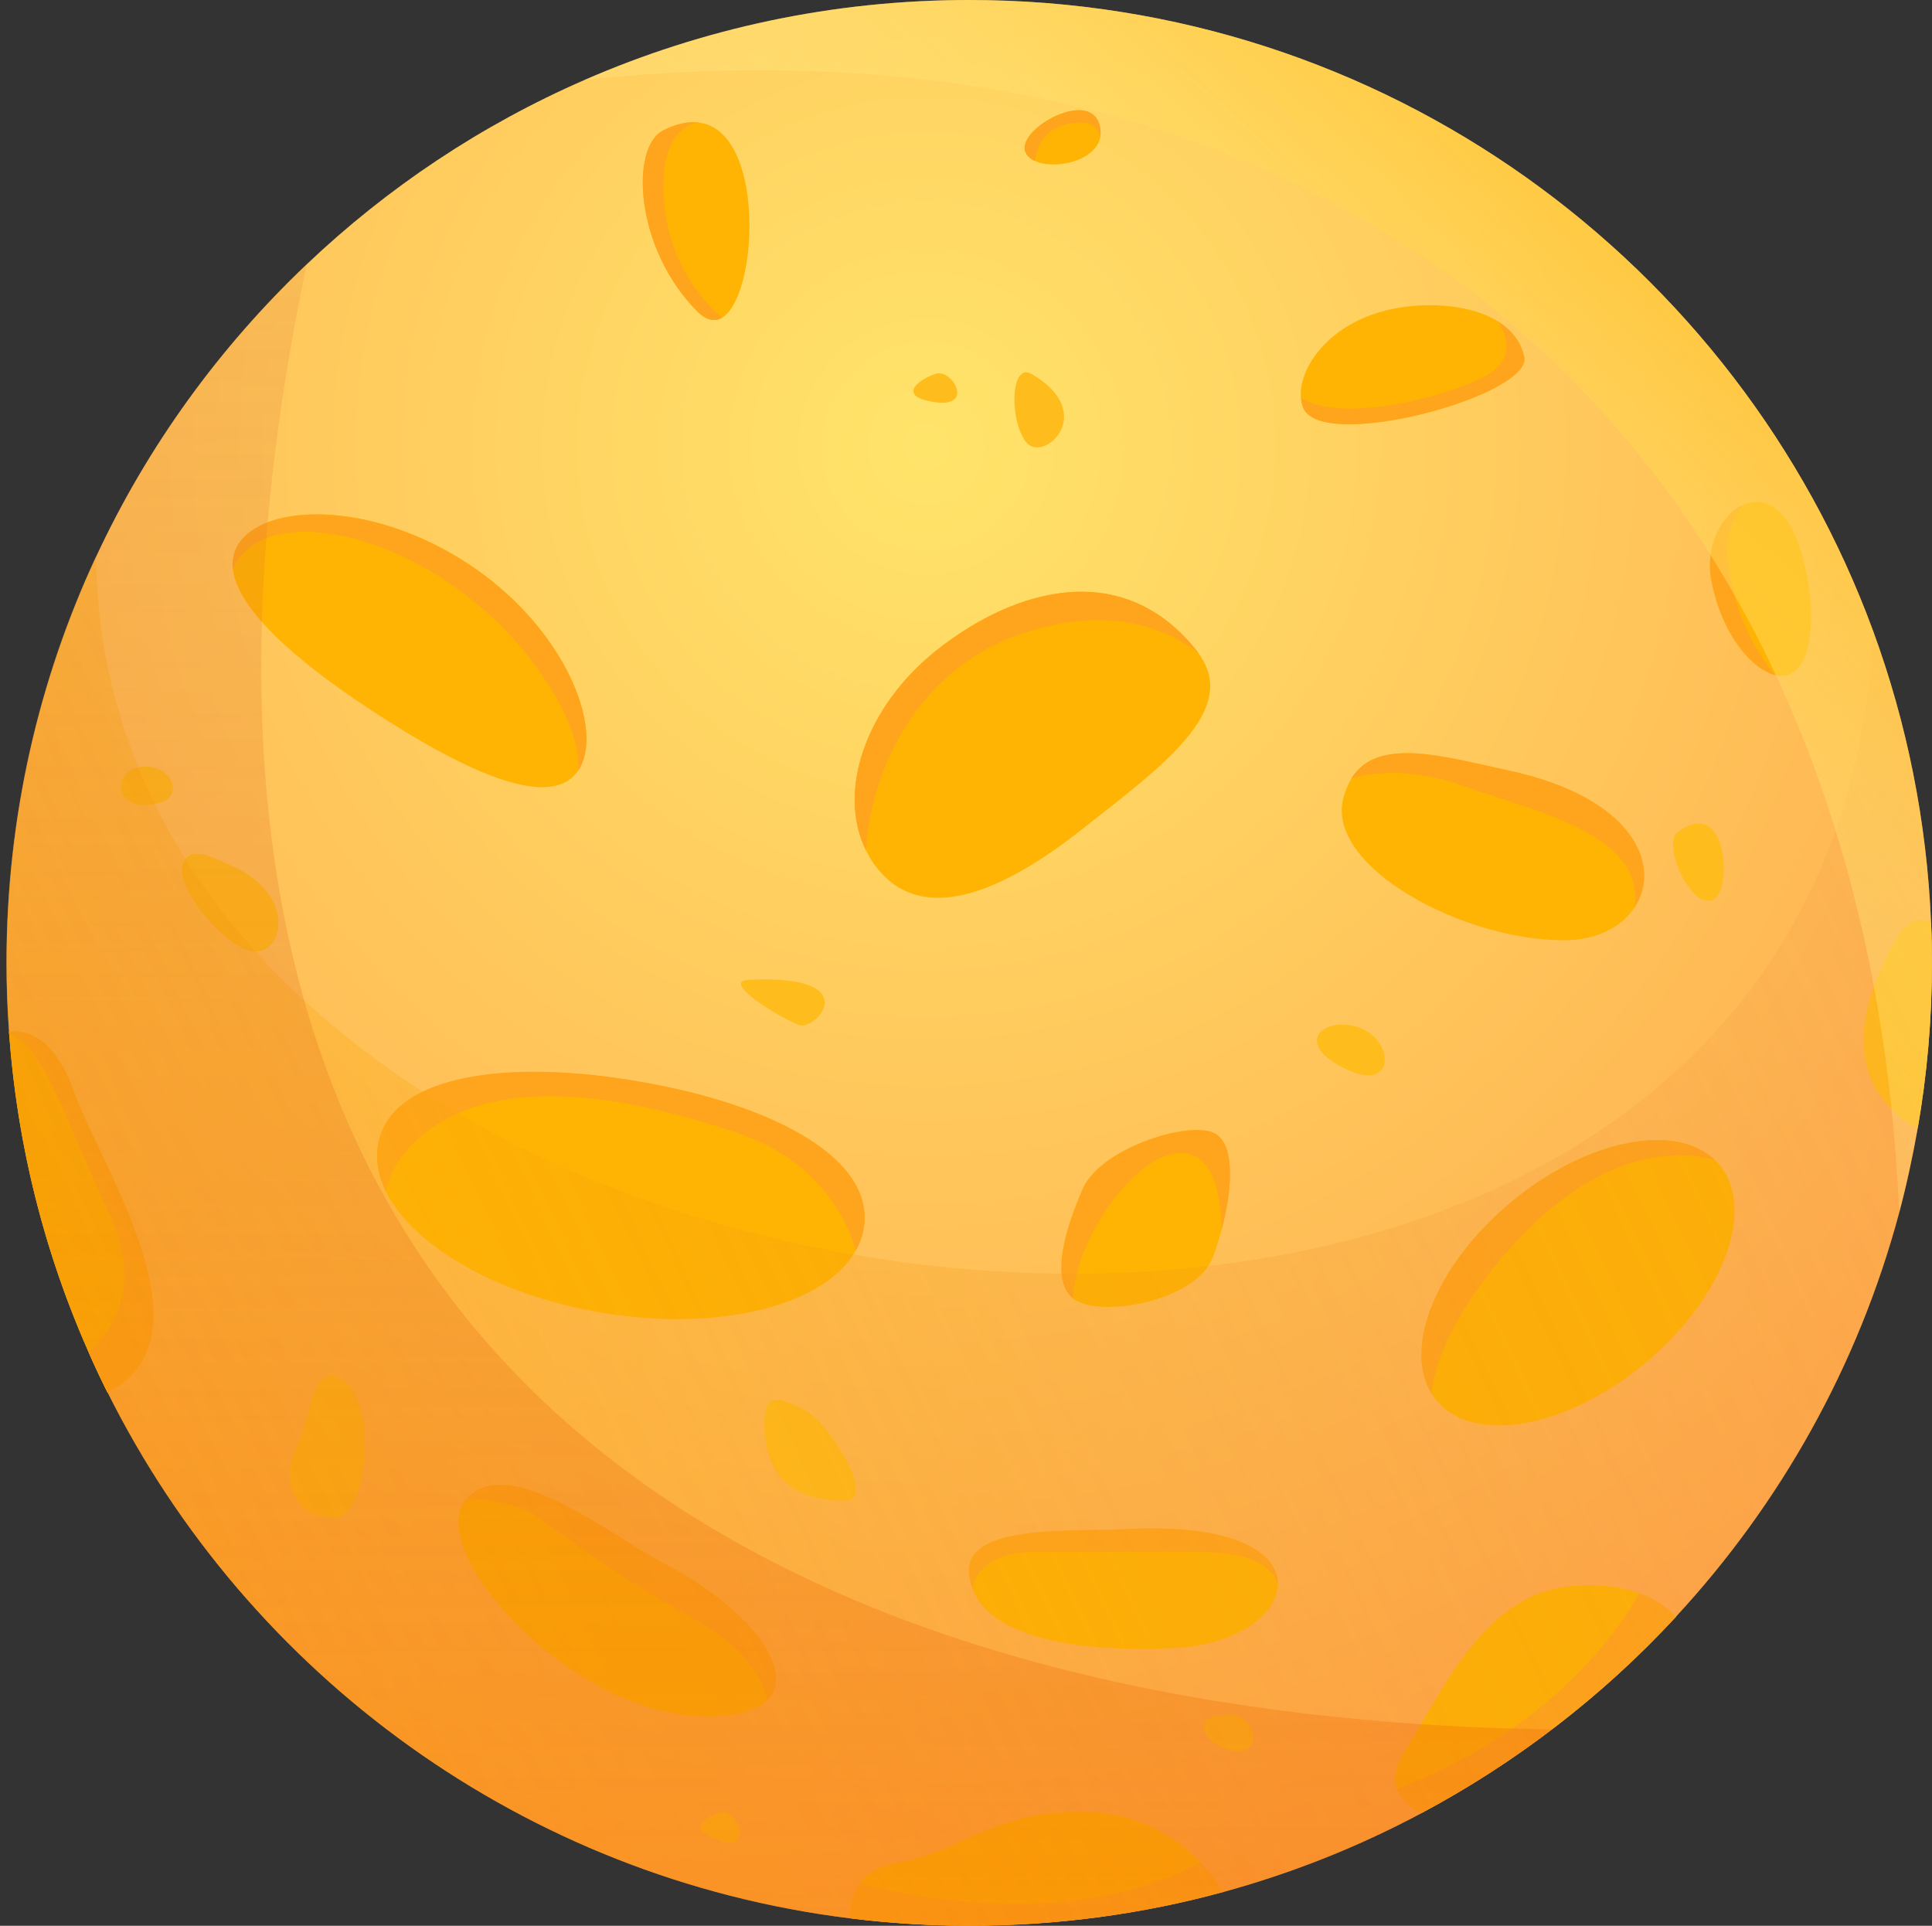 <svg width="302" height="301" viewBox="0 0 302 301" fill="none" xmlns="http://www.w3.org/2000/svg">
<rect x="0" y="0" width="302" height="301" fill="#333333" stroke="none"/>
<path d="M301.993 150.499C301.993 159.292 301.232 167.919 299.778 176.282C298.985 180.778 298.026 185.207 296.869 189.57C290.456 213.502 278.292 235.054 261.963 252.705C256.046 259.118 249.568 265.002 242.593 270.29C236.181 275.183 229.338 279.579 222.165 283.413C212.447 288.603 202.101 292.735 191.259 295.71C178.599 299.181 165.278 300.999 151.527 300.999C145.214 300.999 139 300.602 132.918 299.842C81.947 293.561 38.844 261.762 16.829 217.634C8.235 200.445 2.847 181.406 1.426 161.275C1.162 157.705 1.029 154.102 1.029 150.499C1.029 127.791 6.054 106.272 15.044 86.968C23.077 69.713 34.315 54.243 47.934 41.319C60.528 29.353 75.204 19.535 91.368 12.495C109.779 4.462 130.141 0 151.494 0C216.381 0 271.681 41.054 292.803 98.636C298.059 112.982 301.199 128.319 301.86 144.351C301.96 146.367 301.993 148.417 301.993 150.499Z" fill="url(#paint0_radial)"/>
<path d="M16.796 217.635C15.771 215.586 14.78 213.47 13.854 211.355C7.012 195.918 2.715 179.159 1.426 161.541C1.426 161.442 1.426 161.376 1.393 161.276C4.434 160.88 8.599 162.268 11.64 170.829C15.573 181.969 33.885 209.107 16.796 217.635Z" fill="#FFB403"/>
<path d="M134.998 192.053C134.8 193.277 134.37 194.433 133.742 195.491C128.949 204.086 112.256 208.317 93.647 205.11C77.45 202.301 64.525 194.632 60.36 186.302C59.137 183.856 58.675 181.377 59.104 178.898C60.989 168.056 79.202 165.444 100.158 169.113C121.115 172.716 136.882 181.211 134.998 192.053Z" fill="#FFB403"/>
<path d="M90.408 120.387L90.375 120.42C86.21 126.7 73.22 120.949 58.114 111.065C45.784 103 36.992 94.968 36.397 88.852C36.264 87.464 36.562 86.142 37.322 84.952C41.487 78.605 58.014 78.176 73.153 88.092C88.293 98.008 94.573 114.04 90.408 120.387Z" fill="#FFB403"/>
<path d="M257.135 213.074C244.938 223.255 230.328 225.866 224.543 218.891C224.246 218.528 223.981 218.164 223.75 217.768C219.321 210.529 224.609 197.538 236.178 187.919C247.946 178.102 261.928 175.325 268.109 181.374C268.341 181.605 268.572 181.837 268.77 182.068C274.555 189.043 269.365 202.926 257.135 213.074Z" fill="#FFB403"/>
<path d="M169.145 129.612C156.815 139.363 144.287 144.751 137.115 135.694C136.42 134.834 135.859 133.909 135.363 132.917C130.801 123.728 135.297 110.407 146.469 101.581C158.799 91.83 175.623 87.235 187.093 101.746C187.159 101.845 187.259 101.945 187.292 102.044C194.035 111.002 181.375 119.96 169.145 129.612Z" fill="#FFB403"/>
<path d="M119.891 265.795C118.106 267.514 114.569 268.473 109.016 268.208C88.654 267.316 66.541 242.525 72.722 234.558C72.821 234.426 72.92 234.327 73.019 234.228C79.432 226.989 95.496 240.013 103.694 244.31C117.213 251.383 124.618 261.267 119.891 265.795Z" fill="#FFB403"/>
<path d="M199.752 247.52C199.785 252.214 193.406 257.172 183.357 257.602C164.979 258.395 154.5 254.858 152.021 248.314C151.757 247.619 151.591 246.892 151.492 246.099C150.6 238.133 167.425 239.488 176.283 239.025C192.91 238.133 199.719 242.694 199.752 247.52Z" fill="#FFB403"/>
<path d="M255.45 141.907C253.433 144.915 249.533 146.964 244.476 146.964C228.543 146.964 207.289 135.461 209.966 124.817C210.264 123.594 210.727 122.537 211.256 121.677C215.354 115.066 225.701 118.273 235.65 120.388C255.549 124.619 259.813 135.461 255.45 141.907Z" fill="#FFB403"/>
<path d="M203.719 63.734C203.521 63.271 203.421 62.742 203.355 62.18C202.959 57.651 207.421 51.041 216.115 48.66C221.767 47.107 229.402 47.305 234.129 50.214C236.212 51.503 237.699 53.288 238.261 55.734C239.583 61.816 206.529 70.774 203.719 63.734Z" fill="#FFB403"/>
<path d="M112.885 49.653C111.761 50.314 110.439 50.115 109.018 48.694C99.266 38.943 98.407 23.01 103.696 20.366C105.778 19.308 107.596 18.978 109.15 19.143C119.727 20.333 118.57 46.215 112.885 49.653Z" fill="#FFB403"/>
<path d="M279.844 105.35C279.15 105.681 278.324 105.747 277.431 105.515C273.729 104.557 268.903 98.871 267.449 90.31C266.622 85.286 269.135 80.46 272.407 78.939C276.043 77.22 280.638 79.6 282.489 90.31C283.579 96.392 283.414 103.565 279.844 105.35Z" fill="#FFB403"/>
<path d="M261.964 252.709C250.56 265.039 237.106 275.451 222.166 283.384C220.48 282.558 218.959 281.335 218.364 279.583C217.835 278.029 218.067 276.046 219.686 273.534C225.868 263.783 232.082 248.743 246.229 247.85C250.361 247.586 253.634 248.082 256.245 249.007C258.757 249.933 260.608 251.255 261.964 252.709Z" fill="#FFB403"/>
<path d="M191.224 295.681C178.564 299.152 165.243 300.97 151.493 300.97C145.179 300.97 138.965 300.573 132.883 299.813C132.883 298.028 133.213 296.111 134.304 294.491C135.362 292.937 137.114 291.681 139.99 291.219C150.6 289.434 155.922 282.36 170.962 283.252C178.763 283.715 184.217 287.516 187.621 291.053C189.307 292.838 190.464 294.491 191.224 295.681Z" fill="#FFB403"/>
<path d="M171.986 21.456C171.226 25.224 164.847 26.579 161.773 25.158C161.111 24.86 160.616 24.43 160.351 23.902C158.566 20.365 170.234 13.754 171.854 19.472C172.052 20.2 172.086 20.861 171.986 21.456Z" fill="#FFB403"/>
<path d="M125.839 220.408C121.873 218.424 118.765 216.871 119.658 224.837C120.55 232.803 126.732 234.588 132.053 234.588C137.342 234.588 129.376 222.193 125.839 220.408Z" fill="#FFBC1D"/>
<path d="M52.36 215.122C48.823 214.23 48.823 220.444 46.179 226.625C43.535 232.806 47.071 237.236 52.36 237.236C57.682 237.236 59.434 216.874 52.36 215.122Z" fill="#FFBC1D"/>
<path d="M36.427 135.424C33.022 133.871 29.353 131.888 28.461 135.424C27.568 138.961 35.534 148.713 39.964 148.713C44.393 148.713 46.145 139.854 36.427 135.424Z" fill="#FFBC1D"/>
<path d="M301.989 150.498C301.989 159.291 301.229 167.918 299.775 176.281C298.485 175.785 297.163 174.893 295.775 173.504C286.916 164.646 293.626 152.085 295.775 147.821C298.155 143.061 300.535 143.49 301.857 144.317C301.956 146.366 301.989 148.416 301.989 150.498Z" fill="#FFBC1D"/>
<path d="M210.825 160.215C205.701 159.587 202.858 163.752 210.825 167.289C218.791 170.859 217.898 161.108 210.825 160.215Z" fill="#FFBC1D"/>
<path d="M20.495 120.386C18.115 121.576 17.851 126.567 24.032 125.708C30.213 124.815 25.784 117.741 20.495 120.386Z" fill="#FFBC1D"/>
<path d="M146.203 58.439C143.558 59.332 140.02 61.977 146.203 62.87C152.387 63.73 148.849 57.546 146.203 58.439Z" fill="#FFBC1D"/>
<path d="M161.242 58.442C158.002 56.558 157.705 65.516 160.349 69.053C162.994 72.59 171.852 64.623 161.242 58.442Z" fill="#FFBC1D"/>
<path d="M189.571 268.24C187.653 268.67 186.925 271.779 192.216 273.564C197.54 275.317 197.54 266.455 189.571 268.24Z" fill="#FFBC1D"/>
<path d="M112.55 283.281C109.906 284.174 107.23 285.927 112.55 287.712C117.87 289.465 115.193 282.389 112.55 283.281Z" fill="#FFBC1D"/>
<path d="M116.981 153.145C112.486 153.376 122.303 159.326 124.947 160.219C127.592 161.111 135.558 152.252 116.981 153.145Z" fill="#FFBC1D"/>
<path d="M262.157 130.137C259.942 131.856 263.942 141.64 267.479 140.747C271.016 139.855 270.123 123.922 262.157 130.137Z" fill="#FFBC1D"/>
<path d="M190.96 192.182C190.564 193.702 190.068 195.19 189.572 196.512C186.994 203.42 171.755 206.131 167.723 202.958C167.624 202.891 167.524 202.792 167.425 202.693C163.888 199.156 167.326 190.264 169.21 185.868C171.855 179.687 185.143 175.257 189.572 177.009C193.142 178.497 192.679 185.736 190.96 192.182Z" fill="#FFB403"/>
<path d="M36.397 88.888C36.264 87.499 36.562 86.177 37.322 84.987C41.487 78.64 58.014 78.211 73.153 88.127C88.293 98.044 94.573 114.075 90.408 120.422L90.375 120.455C90.606 116.588 88.987 111.167 83.334 103.597C68.592 83.929 41.718 77.153 36.397 88.888Z" fill="#FFA51D"/>
<path d="M134.998 192.053C134.8 193.276 134.37 194.433 133.742 195.491C133.378 193.97 130.106 182.037 115.198 177.046C99.729 171.889 78.904 167.295 66.509 177.046C62.542 180.153 60.856 183.359 60.36 186.268C59.137 183.822 58.675 181.343 59.104 178.864C60.989 168.022 79.202 165.411 100.158 169.08C121.115 172.716 136.882 181.211 134.998 192.053Z" fill="#FFA51D"/>
<path d="M159.46 99.135C142.998 104.82 136.057 120.951 135.363 132.917C130.801 123.728 135.297 110.407 146.469 101.581C158.799 91.83 175.623 87.235 187.093 101.746C187.159 101.845 187.259 101.945 187.292 102.044C182.333 98.209 173.309 94.375 159.46 99.135Z" fill="#FFA51D"/>
<path d="M190.96 192.182C190.795 185.769 189.208 178.53 182.498 180.579C175.623 182.695 167.822 195.157 167.756 202.958C167.657 202.891 167.558 202.792 167.459 202.693C163.922 199.156 167.359 190.264 169.244 185.868C171.888 179.687 185.176 175.257 189.605 177.009C193.142 178.497 192.679 185.736 190.96 192.182Z" fill="#FFA51D"/>
<path d="M255.449 141.907C257.465 130.239 238.756 126.47 229.402 123.066C220.146 119.694 213.8 120.884 211.222 121.677C215.32 115.066 225.667 118.273 235.616 120.388C255.548 124.619 259.812 135.461 255.449 141.907Z" fill="#FFA51D"/>
<path d="M203.721 63.731C203.523 63.268 203.424 62.739 203.357 62.177C208.944 65.879 223.256 62.871 231.156 59.301C236.809 56.723 235.883 52.955 234.131 50.244C236.214 51.533 237.701 53.319 238.263 55.765C239.585 61.814 206.531 70.772 203.721 63.731Z" fill="#FFA51D"/>
<path d="M112.885 49.653C111.761 50.314 110.439 50.115 109.018 48.694C99.266 38.943 98.407 23.01 103.696 20.366C105.778 19.308 107.596 18.978 109.15 19.143C107.001 19.54 103.696 21.424 103.696 29.225C103.696 38.216 108.026 45.587 112.885 49.653Z" fill="#FFA51D"/>
<path d="M171.986 21.456C171.689 19.935 170.499 18.481 166.565 19.472C163.359 20.266 162.136 22.712 161.773 25.158C161.111 24.86 160.616 24.43 160.351 23.902C158.566 20.365 170.234 13.754 171.854 19.472C172.052 20.2 172.086 20.861 171.986 21.456Z" fill="#FFA51D"/>
<path d="M119.893 265.795C119.133 261.035 114.77 256.408 107.233 252.276C97.482 246.954 90.408 241.665 84.227 237.236C80.988 234.922 76.525 234.294 73.022 234.228C79.434 226.989 95.499 240.013 103.696 244.31C117.216 251.383 124.62 261.267 119.893 265.795Z" fill="#FFA51D"/>
<path d="M199.752 247.52C198.331 243.983 194.034 242.529 186.894 242.529H162.103C152.616 242.529 152.021 248.016 152.021 248.281C151.757 247.586 151.591 246.859 151.492 246.066C150.6 238.1 167.425 239.455 176.283 238.992C192.91 238.133 199.719 242.694 199.752 247.52Z" fill="#FFA51D"/>
<path d="M187.621 291.085C189.307 292.804 190.464 294.49 191.224 295.68C178.564 299.15 165.243 300.968 151.493 300.968C145.179 300.968 138.965 300.572 132.883 299.811C132.883 298.027 133.213 296.109 134.304 294.49C163.723 301.431 180.68 294.985 187.621 291.085Z" fill="#FFA51D"/>
<path d="M261.962 252.707C250.559 265.037 237.105 275.449 222.165 283.382C220.479 282.556 218.958 281.333 218.363 279.581C243.055 270.325 253.732 253.567 256.244 249.038C258.756 249.931 260.607 251.253 261.962 252.707Z" fill="#FFA51D"/>
<path d="M268.109 181.377C266.126 180.683 252.012 176.75 235.583 195.624C227.287 205.177 224.411 212.581 223.75 217.771C219.321 210.532 224.609 197.541 236.178 187.922C247.946 178.138 261.928 175.328 268.109 181.377Z" fill="#FFA51D"/>
<path d="M277.431 105.481C273.729 104.523 268.903 98.837 267.449 90.276C266.622 85.252 269.135 80.426 272.407 78.905C270.986 80.789 269.663 83.665 270.093 87.632C270.853 94.044 273.266 100.457 277.431 105.481Z" fill="#FFA51D"/>
<path d="M16.796 217.635C15.771 215.586 14.78 213.47 13.854 211.355C18.085 207.52 22.25 200.513 16.961 189.439C10.416 175.721 7.243 163.921 1.426 161.541C1.426 161.442 1.426 161.376 1.393 161.276C4.434 160.88 8.599 162.268 11.64 170.829C15.573 181.969 33.885 209.107 16.796 217.635Z" fill="#FFA51D"/>
<path opacity="0.35" d="M301.99 150.499C301.99 159.292 301.229 167.919 299.775 176.282C294.717 205.503 281.231 231.848 261.927 252.705C250.523 265.035 237.07 275.447 222.129 283.38C212.411 288.57 202.065 292.702 191.223 295.677C178.563 299.147 165.242 300.965 151.491 300.965C145.178 300.965 138.964 300.569 132.881 299.809C81.911 293.528 38.808 261.729 16.793 217.601C8.199 200.412 2.811 181.373 1.39 161.242C1.125 157.672 0.993 154.069 0.993 150.466C0.993 127.757 6.018 106.239 15.008 86.935C16.463 217.27 285.594 250.028 292.8 98.57C298.056 112.916 301.196 128.253 301.857 144.285C301.956 146.367 301.99 148.417 301.99 150.499Z" fill="url(#paint1_linear)"/>
<path opacity="0.45" d="M242.59 270.293C236.178 275.185 229.335 279.581 222.162 283.415C212.444 288.605 202.098 292.737 191.256 295.712C178.596 299.183 165.275 301.001 151.524 301.001C145.211 301.001 138.997 300.604 132.915 299.844C81.944 293.563 38.841 261.764 16.826 217.636C8.232 200.447 2.844 181.408 1.423 161.277C1.159 157.707 1.026 154.104 1.026 150.501C1.026 127.793 6.051 106.274 15.042 86.97C23.074 69.715 34.312 54.245 47.931 41.321C5.952 241.535 160.35 269.268 242.59 270.293Z" fill="url(#paint2_linear)"/>
<path d="M301.99 150.499C301.99 159.292 301.23 167.919 299.775 176.282C298.982 180.778 298.023 185.207 296.866 189.57C291.644 68.523 209.668 -0.297 91.365 12.495C109.777 4.462 130.138 0 151.492 0C216.378 0 271.679 41.054 292.801 98.636C298.056 112.982 301.197 128.319 301.858 144.351C301.957 146.367 301.99 148.417 301.99 150.499Z" fill="url(#paint3_linear)"/>
<defs>
<radialGradient id="paint0_radial" cx="0" cy="0" r="1" gradientUnits="userSpaceOnUse" gradientTransform="translate(144.865 70.823) scale(229.799 229.8)">
<stop stop-color="#FFE46A"/>
<stop offset="1" stop-color="#FFA44A"/>
</radialGradient>
<linearGradient id="paint1_linear" x1="22.95" y1="230.042" x2="289.1" y2="105.526" gradientUnits="userSpaceOnUse">
<stop stop-color="#FFB300"/>
<stop offset="1" stop-color="#E27437" stop-opacity="0.2"/>
</linearGradient>
<linearGradient id="paint2_linear" x1="122.422" y1="368.169" x2="120.954" y2="-4.796" gradientUnits="userSpaceOnUse">
<stop stop-color="#FF7A00"/>
<stop offset="1" stop-color="#CC622E" stop-opacity="0.2"/>
</linearGradient>
<linearGradient id="paint3_linear" x1="285.36" y1="-0.066" x2="193.801" y2="101.378" gradientUnits="userSpaceOnUse">
<stop stop-color="#FFB300"/>
<stop offset="1" stop-color="#FFF49A" stop-opacity="0.2"/>
</linearGradient>
</defs>
</svg>
